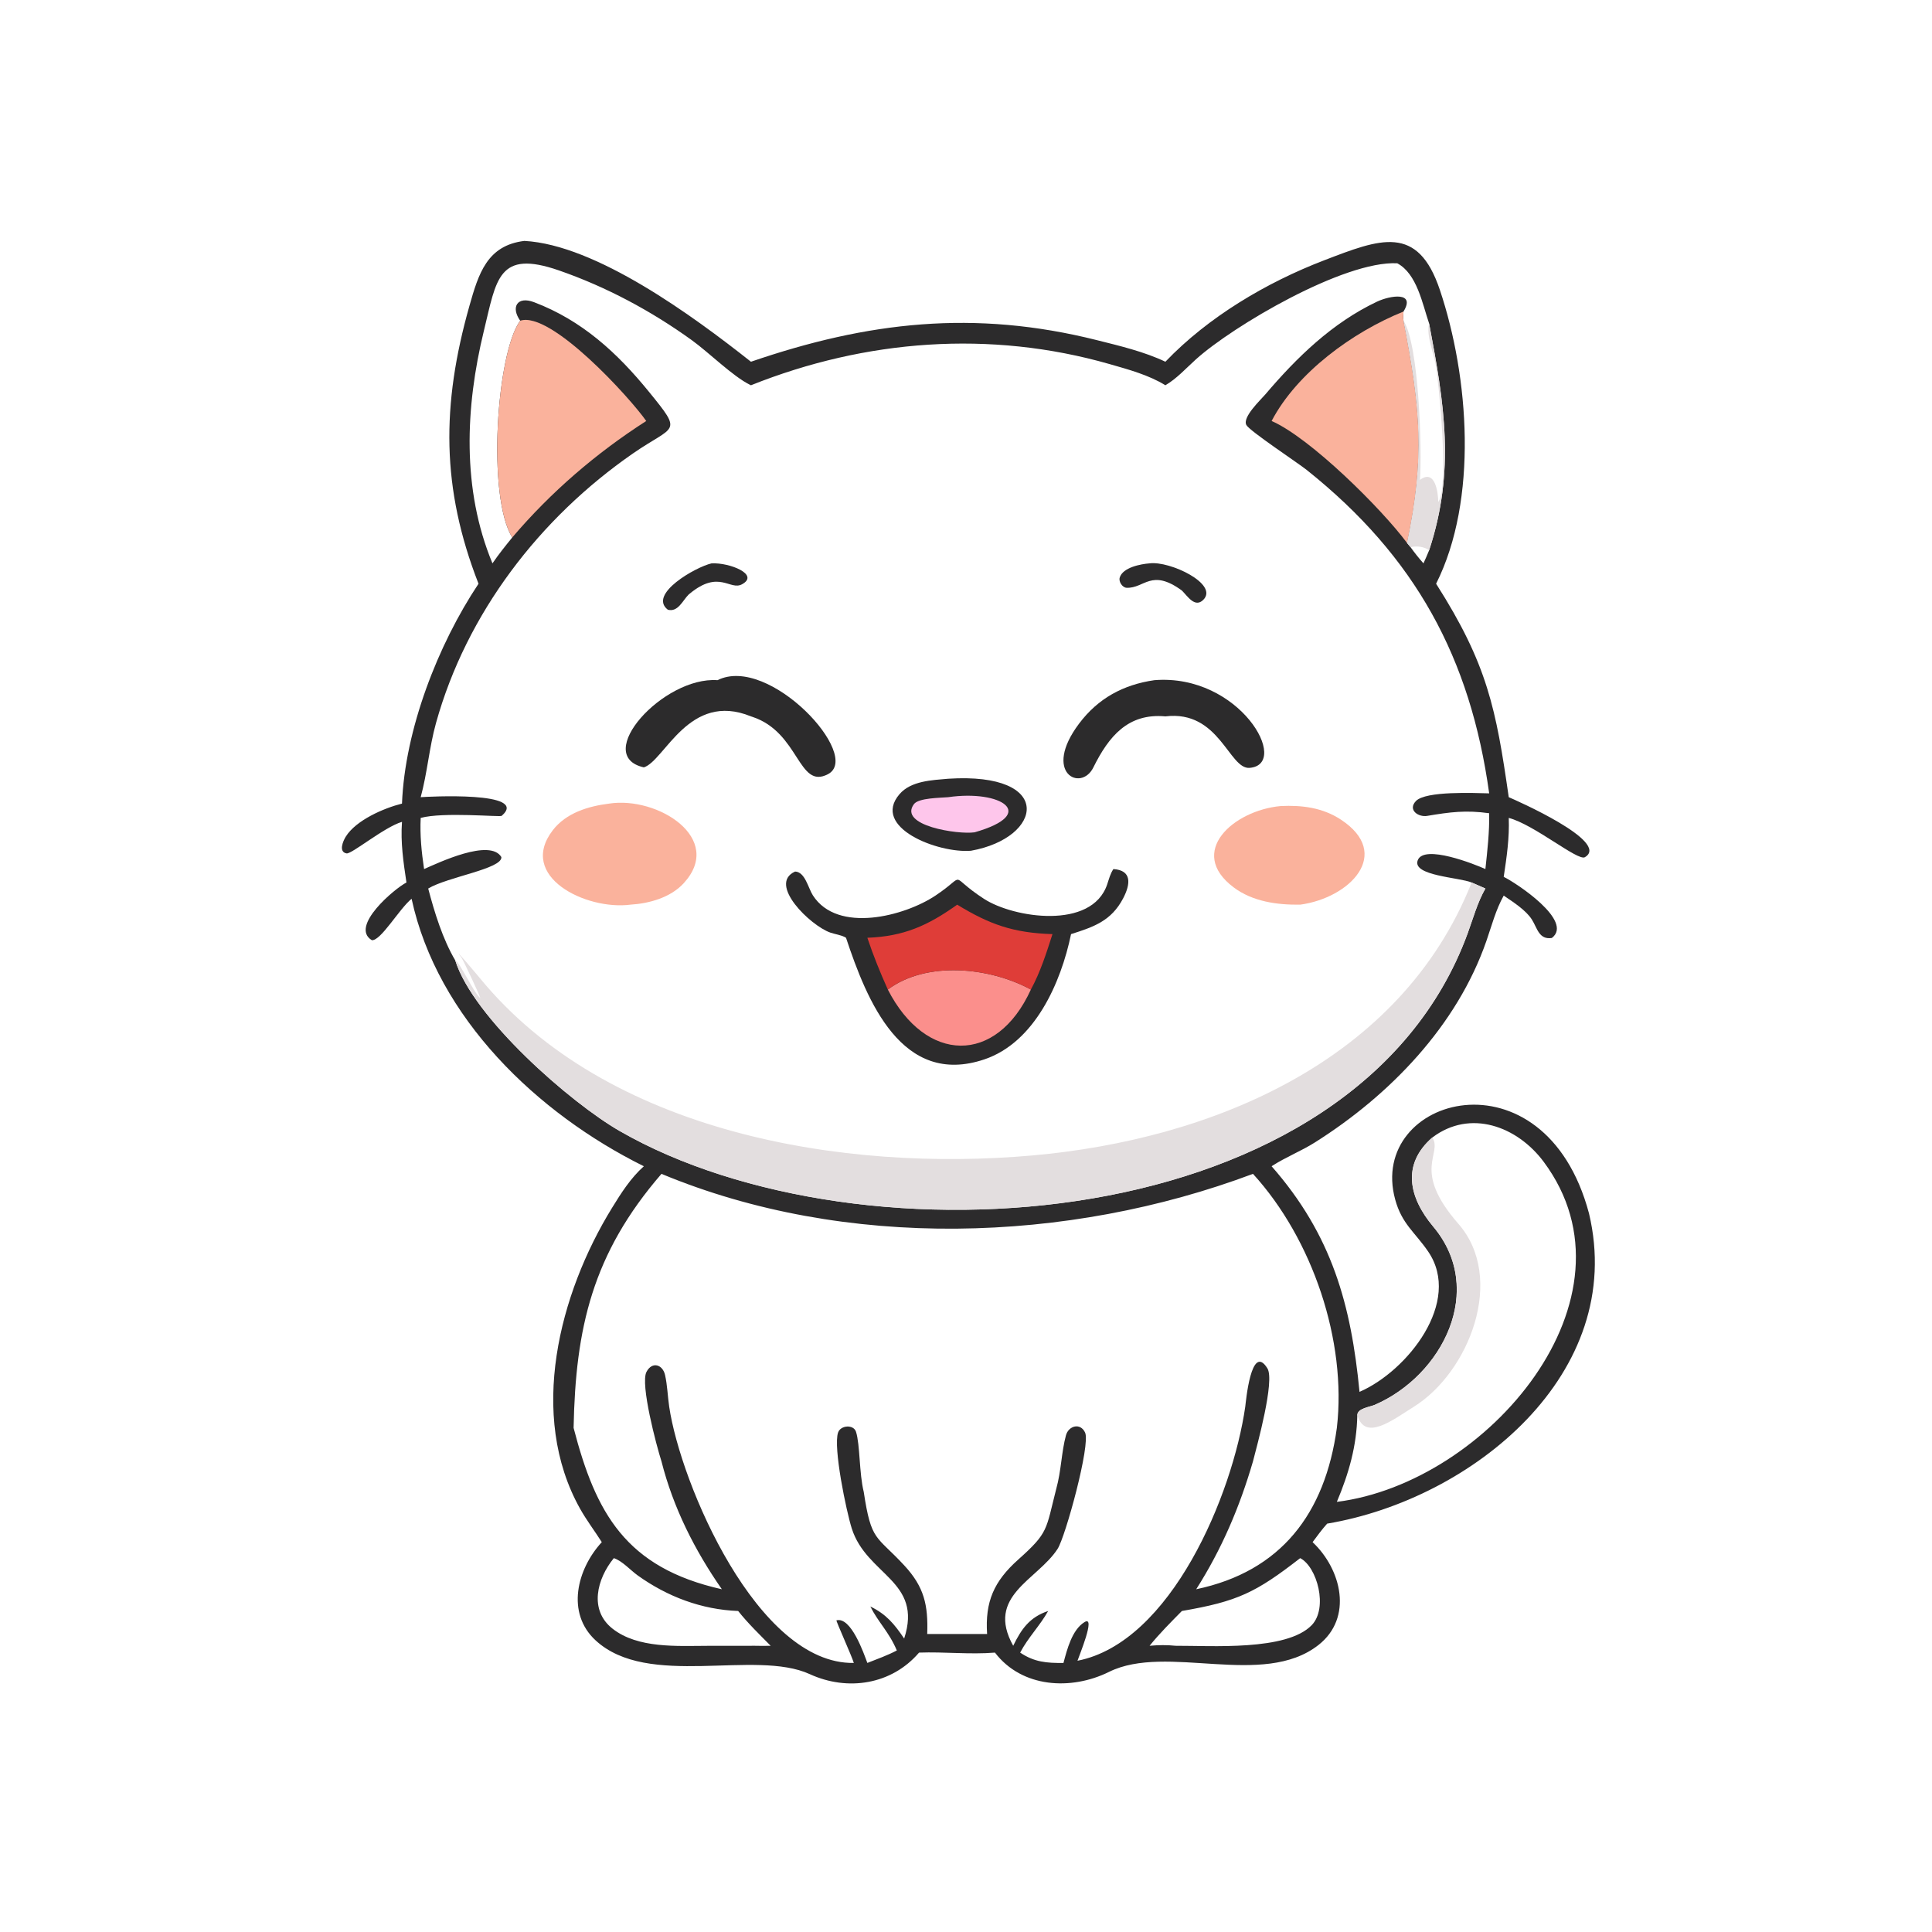 <?xml version="1.0" encoding="utf-8" ?>
<svg xmlns="http://www.w3.org/2000/svg" xmlns:xlink="http://www.w3.org/1999/xlink" width="256" height="256">
	<path fill="#2C2B2C" transform="scale(0.5 0.5)" d="M138.97 63.844C157.931 64.874 183.581 83.663 199.011 95.864C229.924 85.25 258.219 81.988 290.708 90.147C296.72 91.657 303.224 93.189 308.84 95.864C320.192 83.988 335.625 74.859 350.887 68.995C365.741 63.287 375.709 59.322 381.578 76.823C389.319 99.909 391.754 132.453 380.583 154.697C394.206 176.067 396.463 187.841 399.834 211.262C401.376 211.92 426.977 223.114 420.004 227.17C418.147 228.25 406.575 218.512 399.834 216.755C400.039 222.056 399.287 227.155 398.499 232.375C401.735 233.939 417.166 244.089 411.251 248.577C407.829 249.086 407.392 245.943 405.967 243.696C404.365 241.172 400.944 239.01 398.499 237.345C396.382 241.143 395.342 245.237 393.925 249.325C386.116 271.864 368.301 290.238 348.462 302.757C344.846 305.038 340.797 306.623 337.207 308.927L336.991 309.069C353.015 327.336 358.048 345.765 360.287 368.86C372.942 363.368 387.585 344.98 378.466 331.651C374.95 326.512 371.513 324.38 369.739 317.888C362.258 290.523 409.327 277.314 421.102 321.571C431.184 363.95 390.229 397.32 351.711 403.779C350.323 405.329 349.089 407.016 347.851 408.685C355.515 415.895 358.623 428.707 349.418 435.934C334.695 447.492 309.246 435.469 293.9 443.068C283.854 448.043 270.812 447.301 263.674 437.957C257.043 438.501 250.229 437.71 243.56 437.957C236.301 446.435 224.668 448.279 214.609 443.669C200.043 436.993 171.775 447.589 157.832 434.708C149.942 427.419 152.928 415.798 159.481 408.685C157.601 405.722 155.448 402.9 153.733 399.839C139.849 375.066 148.201 342.836 162.198 320.091C164.632 316.136 167.14 312.185 170.631 309.069C142.433 295.105 115.916 269.776 109.076 238.187C105.778 240.878 100.945 249.349 98.539 249.161C92.568 245.524 104.658 235.417 107.713 233.872C106.91 228.472 106.124 223.28 106.532 217.797C101.831 219.186 93.184 226.396 91.847 226.161C89.675 225.779 90.881 222.927 91.63 221.722C94.337 217.365 101.684 214.174 106.532 212.961C107.297 193.413 116.03 170.868 126.813 154.697C116.953 129.43 116.938 107.396 124.418 81.005C126.816 72.545 129.071 65.035 138.97 63.844ZM130.506 149.295C132.142 146.907 133.924 144.678 135.751 142.436C129.024 131.614 131.576 93.454 137.862 84.99C135.315 81.424 137.049 78.381 141.539 80.087C154.217 84.902 163.547 93.465 171.98 103.828C181.134 115.078 178.791 112.504 167.714 120.187C142.999 137.328 123.661 162.466 115.546 191.608C113.738 198.099 113.243 204.85 111.486 211.262C113.047 211.136 140.581 209.605 132.943 216.213C132.538 216.563 117.41 215.134 111.486 216.755C111.259 221.306 111.712 225.812 112.386 230.309C116.207 228.635 129.856 222.121 132.867 227.132C133.151 230.244 118.578 232.381 113.479 235.468C115.133 241.764 117.327 248.903 120.648 254.518C125.371 269.685 151.168 292.228 164.247 299.745C228.163 336.482 359.348 328.086 388.94 247.362C390.408 243.356 391.515 239.187 393.645 235.468L390.003 233.872C386.683 232.489 374.161 232.104 375.715 227.981C377.349 223.645 390.938 229.075 393.645 230.309C394.18 225.387 394.731 220.476 394.65 215.518C388.467 214.646 384.264 215.204 378.221 216.218C375.854 216.615 372.999 214.621 375.231 212.287C377.839 209.56 390.801 210.159 394.65 210.248C389.69 174.454 375.171 147.565 346.272 124.525C343.934 122.662 331.236 114.274 330.312 112.654C329.136 110.596 334.126 105.932 335.316 104.532C343.69 94.68 353.049 85.582 364.865 79.968C368.425 78.276 375.238 77.215 371.94 82.562C371.897 83.365 371.792 84.195 371.94 84.99C376.449 108.272 377.659 121.056 372.884 143.895L373.812 145.013C375.375 144.6 377.42 144.85 378.736 145.829C385.712 124.661 382.742 106.962 378.736 85.746C376.937 80.488 375.519 72.56 370.288 69.772C356.178 69.049 326.732 86.39 316.916 95.245C314.327 97.58 311.867 100.329 308.84 102.098C304.439 99.374 299.018 97.912 294.061 96.49C262.414 87.416 229.329 89.977 199.011 102.098L198.709 101.952C194.206 99.729 187.84 93.398 183.323 90.141C172.574 82.39 160.669 76.018 148.147 71.672C131.984 66.064 131.566 73.993 128.229 87.689C123.291 107.959 122.37 129.715 130.506 149.295ZM175.298 311.084C156.984 332.272 152.521 351.933 152.01 378.407C158.348 379.247 166.006 386.473 175.298 387.277C173.988 383.19 169.625 366.807 171.325 363.566C172.833 360.691 175.614 361.624 176.24 364.369C176.862 367.092 176.935 370.019 177.344 372.79C180.353 393.167 200.739 441.138 226.272 440.697C225.69 438.766 221.611 429.783 221.663 429.409C225.538 428.367 228.919 438.174 229.858 440.697C232.475 439.659 235.175 438.703 237.669 437.391C235.614 432.505 232.727 429.906 230.651 425.74C234.888 427.794 236.998 430.376 239.613 434.233C244.632 418.908 229.671 417.492 225.725 405.051C224.289 400.523 220.744 383.535 222.105 379.615C222.772 377.695 226.204 377.423 226.851 379.442C227.94 382.837 227.675 390.462 228.901 395.367C231.392 394.675 246.476 396.278 250.532 396.368C260.436 396.587 270.076 395.069 279.918 394.553C281.245 389.799 281.295 384.738 282.494 380.358C283.182 377.846 286.316 376.943 287.566 379.658C289.037 382.854 282.357 407.256 280.272 410.474C274.898 418.769 261.115 422.897 268.51 436.148C270.646 431.76 272.832 428.569 277.773 426.927C275.63 430.784 272.448 433.96 270.353 437.957C274.102 440.483 277.401 440.749 281.831 440.697C282.769 437.174 284.085 431.924 287.405 429.876C290.532 427.948 285.896 438.976 285.547 440.116C310.326 435.261 326.653 396.127 330.008 372.772C330.149 371.792 331.535 355.637 335.87 362.625C337.907 365.908 333.104 383.17 332.053 387.277C334.914 386.193 353.106 378.458 354.279 378.407C356.954 355.364 347.839 328.377 332.053 311.084C282.902 329.537 224.018 331.362 175.298 311.084ZM379.588 301.444C371.388 308.568 373.369 317.379 379.819 325.061C393.898 341.827 382.22 364.536 364.362 372.287C362.97 372.891 359.814 373.194 359.7 374.972C359.562 383.18 357.436 390.511 354.279 398.011C394.248 392.996 435.986 344.035 409.105 307.905C402.097 298.486 389.67 293.842 379.588 301.444ZM228.901 395.367C230.913 408.645 232.137 406.758 239.621 414.83C244.961 420.588 245.988 425.403 245.723 433.029L261.594 433.029C261.027 424.463 263.386 419.071 269.841 413.306C277.937 406.076 277.11 405.546 279.918 394.553C270.076 395.069 260.436 396.587 250.532 396.368C246.476 396.278 231.392 394.675 228.901 395.367ZM332.053 387.277C328.53 399.372 323.774 410.531 317.008 421.169C339.478 416.444 351.153 401.135 354.279 378.407C353.106 378.458 334.914 386.193 332.053 387.277ZM152.01 378.407C157.865 400.943 165.795 415.464 191.301 421.169C184.103 410.825 178.406 399.54 175.298 387.277C166.006 386.473 158.348 379.247 152.01 378.407ZM344.562 412.923C332.796 422.06 327.994 424.389 313.216 426.927C310.291 429.893 307.271 432.91 304.651 436.148C307.013 435.941 309.204 435.906 311.562 436.148C321.043 436.105 340.918 437.559 347.591 430.712C352.052 426.135 349.018 415.179 344.562 412.923ZM162.671 412.923C158.196 418.398 156.026 426.662 162.329 431.618C169.03 436.888 179.443 436.184 187.487 436.162L200.063 436.148C201.452 436.165 202.843 436.203 204.232 436.148C201.28 433.158 198.234 430.221 195.618 426.927C185.949 426.57 176.855 423.138 168.986 417.495C167.07 416.12 164.885 413.639 162.671 412.923ZM373.812 145.013C374.888 146.511 376.009 147.913 377.23 149.295C377.735 148.146 378.287 147 378.736 145.829C377.42 144.85 375.375 144.6 373.812 145.013Z"/>
	<path fill="#FAB29C" transform="scale(0.5 0.5)" d="M137.862 84.99C145.993 82.313 167.036 105.505 171.26 111.566C157.929 120.126 146.022 130.374 135.751 142.436C129.024 131.614 131.576 93.454 137.862 84.99Z"/>
	<path fill="#FAB29C" transform="scale(0.5 0.5)" d="M336.991 111.566C343.727 98.709 358.5 87.981 371.94 82.562C371.897 83.365 371.792 84.195 371.94 84.99C376.449 108.272 377.659 121.056 372.884 143.895C366.127 134.791 347.215 116.024 336.991 111.566Z"/>
	<path fill="#E3DEDF" transform="scale(0.5 0.5)" d="M359.7 374.972C359.814 373.194 362.97 372.891 364.362 372.287C382.22 364.536 393.898 341.827 379.819 325.061C373.369 317.379 371.388 308.568 379.588 301.444C382.39 305.895 373.961 309.982 386.486 324.322C399.132 338.801 389.306 363.71 374.63 372.838C369.131 376.258 361.718 382.12 359.7 374.972Z"/>
	<path fill="#2C2B2C" transform="scale(0.5 0.5)" d="M304.651 149.295C310.031 148.6 323.057 154.79 318.887 158.96C316.656 161.191 314.697 157.961 313.216 156.501C305.091 150.561 303.314 155.952 298.571 155.769C297.439 155.725 296.428 154.148 296.731 153.093C297.517 150.358 302.331 149.472 304.651 149.295Z"/>
	<path fill="#2C2B2C" transform="scale(0.5 0.5)" d="M188.582 149.295C193.381 149.058 201.347 152.262 196.659 154.832C193.427 156.604 190.594 150.843 182.752 157.35L182.476 157.582C180.944 159.103 179.664 162.318 176.976 161.578C171.68 157.463 184.382 150.244 188.582 149.295Z"/>
	<path fill="#E3DEDF" transform="scale(0.5 0.5)" d="M371.94 84.99C376.089 91.365 376.874 119.642 376.302 127.183C380.295 124.153 381.141 130.493 381.149 133.034C384.104 129.263 381.295 101.326 380.464 96.611C379.908 93.452 377.924 88.875 378.736 85.746C382.742 106.962 385.712 124.661 378.736 145.829C377.42 144.85 375.375 144.6 373.812 145.013L372.884 143.895C377.659 121.056 376.449 108.272 371.94 84.99Z"/>
	<path fill="#2C2B2C" transform="scale(0.5 0.5)" d="M251.291 206.372C279.565 204.551 276.444 222.042 257.31 225.458C248.536 226.168 230.83 219.27 238.372 210.471C241.414 206.923 246.98 206.755 251.291 206.372Z"/>
	<path fill="#FEC6EB" transform="scale(0.5 0.5)" d="M251.291 211.262C265.244 209.22 275.347 215.694 258.276 220.572C253.907 221.22 237.973 218.814 242.203 213.101C243.442 211.429 249.261 211.449 251.291 211.262Z"/>
	<path fill="#2C2B2C" transform="scale(0.5 0.5)" d="M305.921 180.254C328.563 178.449 342.119 202.581 331.167 203.492C325.69 203.947 323.176 188.099 308.84 189.848C298.948 188.936 293.833 195.137 289.745 203.39C286.477 209.986 276.136 204.858 285.959 191.775C291.007 185.051 297.692 181.442 305.921 180.254Z"/>
	<path fill="#2C2B2C" transform="scale(0.5 0.5)" d="M190.144 180.254C203.827 173.399 228.647 200.349 219.412 205.169C211.488 209.305 211.916 194.107 199.357 189.959L199.011 189.848C182.584 183.123 176.175 201.58 170.631 203.362C156.819 200.257 175.757 179.226 190.144 180.254Z"/>
	<path fill="#FAB29C" transform="scale(0.5 0.5)" d="M339.391 213.611C345.052 213.338 350.527 214.03 355.368 217.221C369.139 226.295 357.734 237.959 344.562 239.746C338.438 239.827 331.95 238.938 326.912 235.148C314.516 225.821 326.775 214.784 339.391 213.611Z"/>
	<path fill="#FAB29C" transform="scale(0.5 0.5)" d="M161.43 212.961C174.345 210.977 192.091 222.211 181.173 234.08C177.678 237.88 172.041 239.439 167.062 239.746C155.261 241.266 137.06 232.289 146.495 220.02C150.04 215.409 155.912 213.653 161.43 212.961Z"/>
	<path fill="#2C2B2C" transform="scale(0.5 0.5)" d="M295.067 230.309C299.987 230.644 299.636 234.266 297.656 238.05C294.527 244.03 289.901 245.63 283.841 247.549C281.174 260.427 274.229 276.235 260.876 280.742C238.99 288.129 229.743 265.217 224.203 248.518C223.198 247.844 221.243 247.564 220.049 247.15C214.779 245.32 203.361 234.272 210.705 230.969C213.363 231.051 214.176 235.35 215.43 237.294C222.008 247.487 239.744 242.761 247.86 237.371C256.716 231.489 250.774 231.717 260.78 238.21C268.576 243.27 289.322 246.499 293.414 234.374C293.884 232.983 294.226 231.536 295.067 230.309Z"/>
	<path fill="#FB8F8C" transform="scale(0.5 0.5)" d="M235.285 262.241C245.544 254.589 262.249 256.295 273.193 262.241C264.042 282.332 245.291 281.8 235.285 262.241Z"/>
	<path fill="#DF3D38" transform="scale(0.5 0.5)" d="M229.858 248.518C239.522 248.157 245.902 245.293 253.665 239.746C262.29 245.022 268.638 247.242 278.918 247.549C277.322 252.525 275.708 257.635 273.193 262.241C262.249 256.295 245.544 254.589 235.285 262.241C233.269 257.753 231.41 253.189 229.858 248.518Z"/>
	<path fill="#E3DEDF" transform="scale(0.5 0.5)" d="M390.003 233.872L393.645 235.468C391.515 239.187 390.408 243.356 388.94 247.362C359.348 328.086 228.163 336.482 164.247 299.745C151.168 292.228 125.371 269.685 120.648 254.518C121.765 254.781 125.498 263.081 127.296 264.52C127.195 263.9 122.785 254.459 122.344 253.876C119.226 249.75 126.697 258.634 127.117 259.147C160.848 300.367 223.548 310.65 273.605 306.206C321.201 301.981 371.208 281.241 390.003 233.872Z"/>
</svg>
